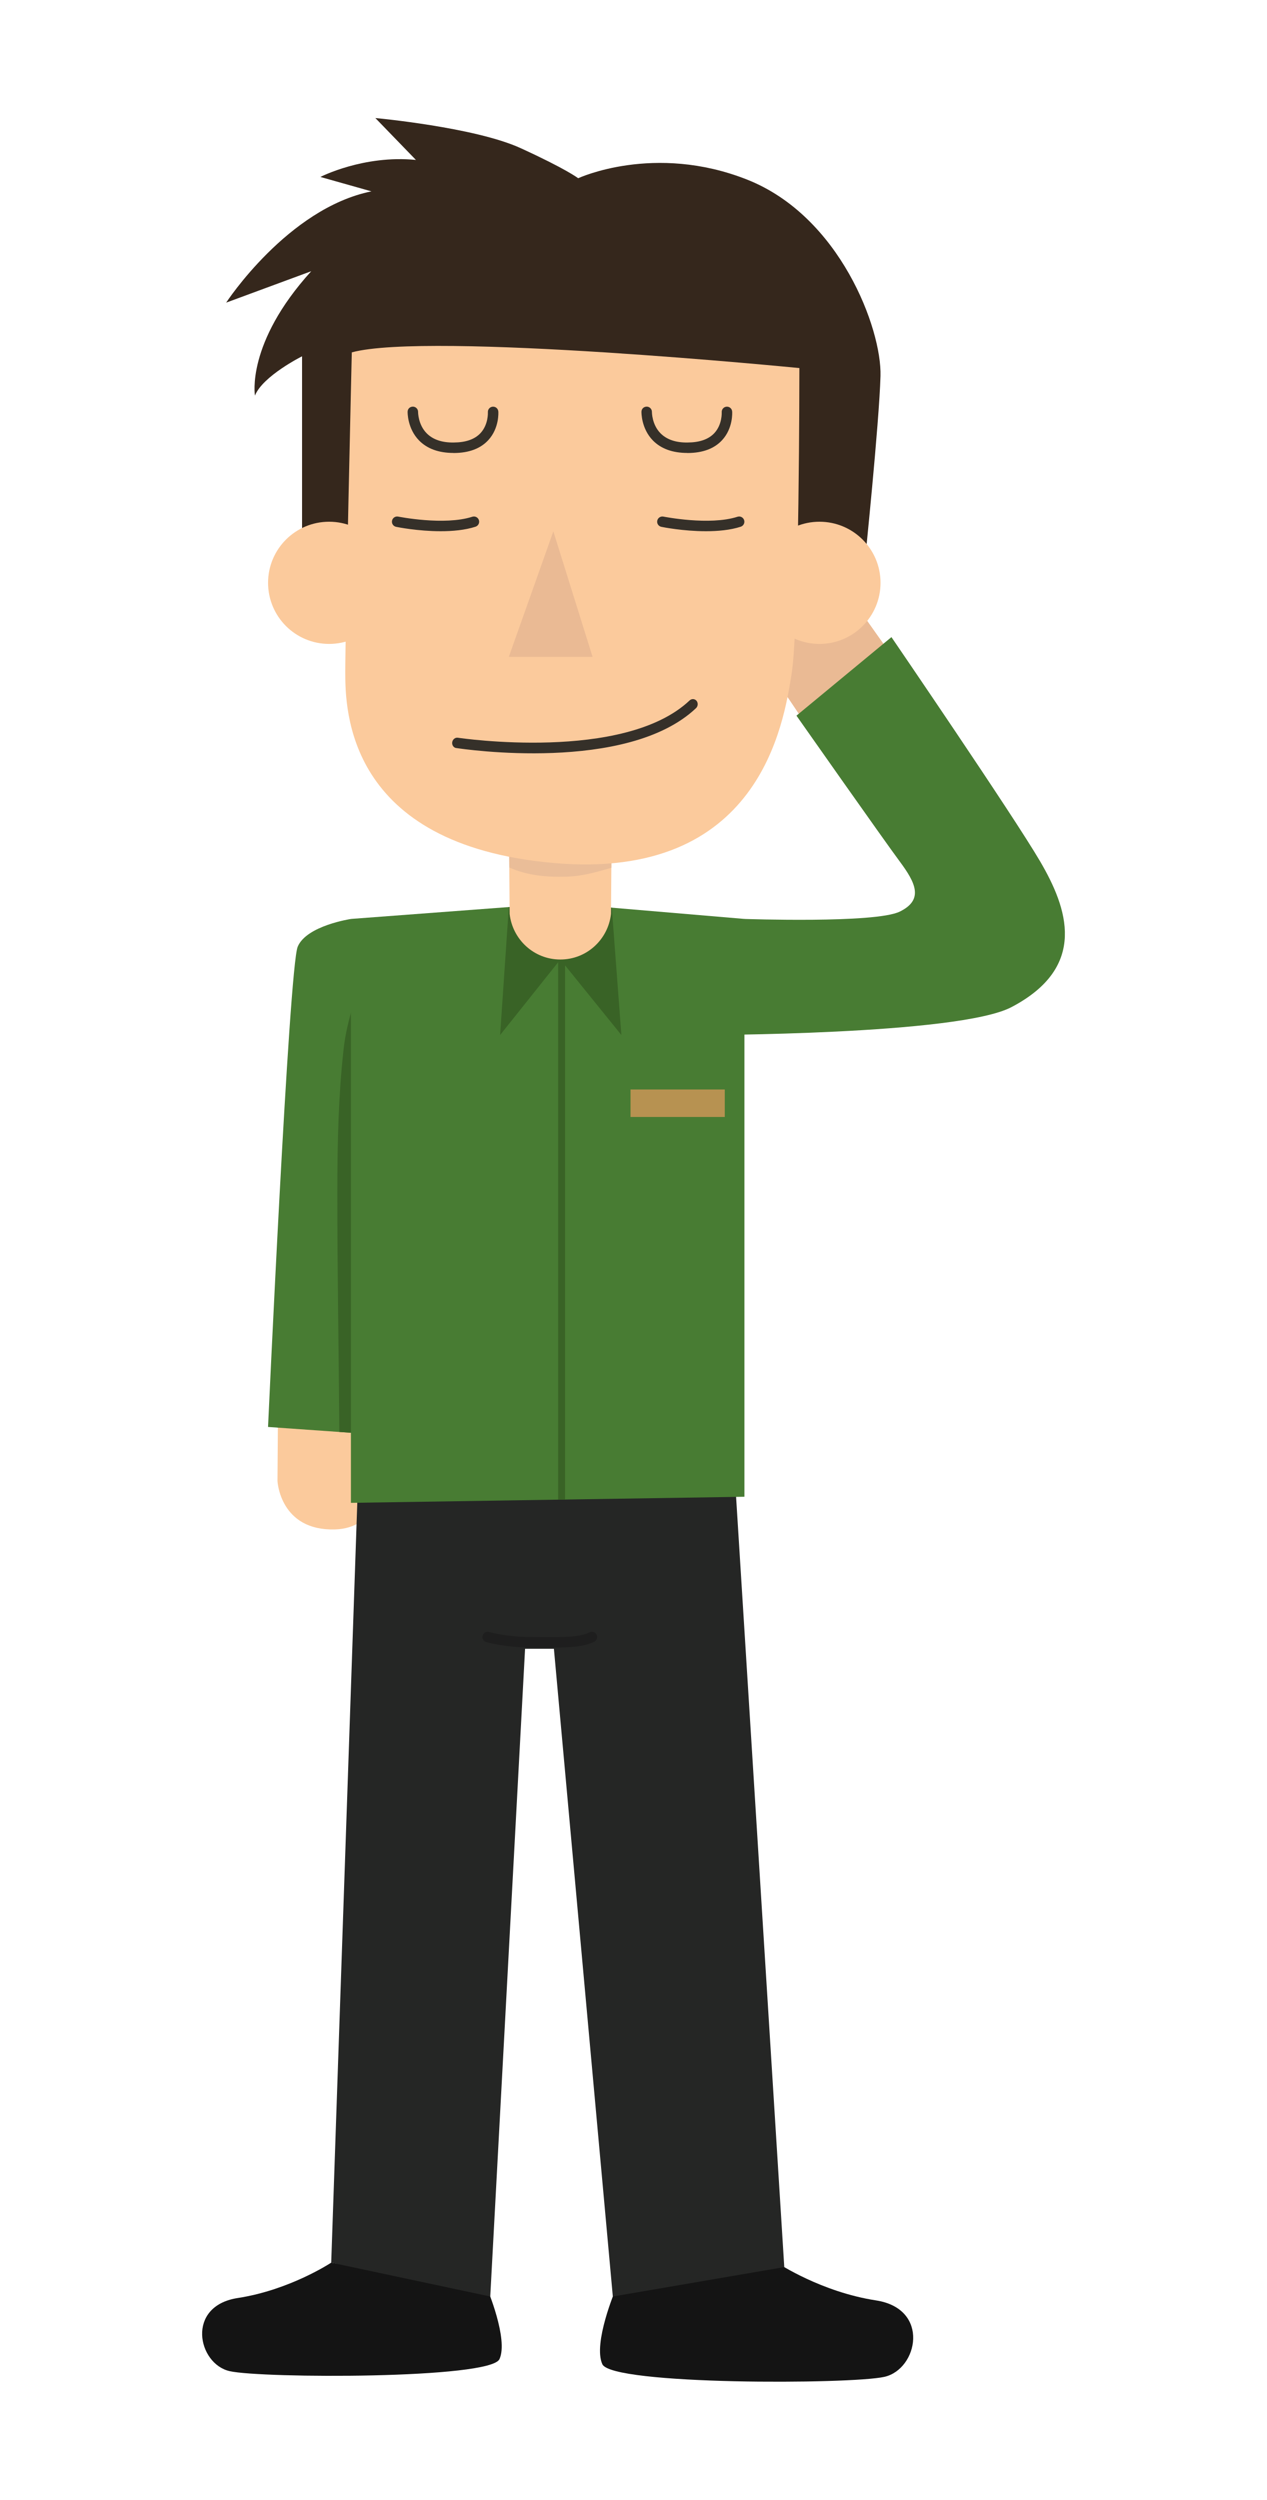<?xml version="1.0" encoding="UTF-8"?><svg id="Layer_1" xmlns="http://www.w3.org/2000/svg" viewBox="0 0 432 852"><defs><style>.cls-1{fill:#eaba94;}.cls-2{fill:#eabd98;}.cls-3{fill:#fbca9c;}.cls-4{fill:#b79251;}.cls-5{fill:#252625;}.cls-6{fill:#1e1e1e;}.cls-7{fill:#141414;}.cls-8{fill:#487c33;}.cls-9{fill:#396326;}.cls-10{fill:#353029;}.cls-11{fill:#35271c;}</style></defs><path class="cls-7" d="M265.35,771.44s14.68,9.74,33.3,12.6c18.62,2.86,14.32,23.5,2.87,26.07-11.46,2.57-92.91,2.85-96.15-4.32-3.24-7.16,4.48-25.34,4.48-25.34l55.5-9.02Z"/><path class="cls-7" d="M112.93,771.18s-14.04,9.31-31.85,12.05c-17.81,2.74-13.7,22.48-2.74,24.94,10.96,2.46,88.88,2.73,91.97-4.12,3.1-6.85-4.29-24.24-4.29-24.24l-53.09-8.63Z"/><path class="cls-3" d="M282.6,258.27l-2.9-4.08-28.12-41.9s-7.04-13.06,3.9-22.12c14.5-12,25.62,.89,25.62,.89l30.22,42.64-28.72,24.57Z"/><path class="cls-1" d="M282.6,258.27l-2.9-4.08-28.12-41.9s-7.04-13.06,3.9-22.12c14.5-12,25.62,.89,25.62,.89l30.22,42.64-28.72,24.57Z"/><path class="cls-3" d="M132.55,479.63l-.24,5-1.37,21.63s-2.51,14.62-16.7,15.02c-18.81,.53-19.63-16.49-19.63-16.49l.17-23.5,37.77-1.66Z"/><polygon class="cls-5" points="122.15 502.72 112.93 771.18 167.16 782.72 179.03 561.96 188.86 561.96 208.95 782.72 267.41 772.7 250.69 505.57 122.15 502.72"/><path class="cls-8" d="M238.94,319.15l14.88-5.95s44.62,1.57,52.95-2.49c8.33-4.06,5.35-9.91,0-17.1-5.35-7.19-35.21-49.69-35.21-49.69l32.39-26.77s41.5,60.7,50.72,76.47c9.22,15.77,16.47,35.87-9.82,49.65-18.15,9.51-105.91,9.51-105.91,9.51v-33.62Z"/><path class="cls-8" d="M129.76,336.41l-10.11-23.2s-15.17,2.27-18.15,9.47c-2.97,7.19-10.11,163.67-10.11,163.67l42.24,2.97-3.87-152.91Z"/><path class="cls-9" d="M129.76,336.41l-3.75-8.6c-4.01,9.6-7.68,19.25-8.86,29.82-1.77,15.87-2.11,32.01-2.13,47.97-.03,27.48,.5,54.96,.68,82.45l17.93,1.26-3.87-152.91Z"/><polygon class="cls-8" points="119.65 313.2 190.75 307.85 253.82 313.2 253.82 510.14 119.65 512.22 119.65 313.2"/><polygon class="cls-9" points="173.49 309.15 170.52 352.77 191.05 327.03 211.87 352.77 208.6 309.36 173.49 309.15"/><rect class="cls-9" x="190.3" y="321.24" width="2.37" height="189.9"/><path class="cls-3" d="M208.6,276.38h-35.1l.27,35.1c.97,8.73,8.29,15.55,17.28,15.55s16.31-6.81,17.28-15.55l.27-35.1Z"/><path class="cls-2" d="M193.14,298.8c5.55-.16,10.19-1.58,15.31-3.03l.15-19.39h-35.1l.15,19.29c6.19,2.75,12.69,3.33,19.5,3.12Z"/><path class="cls-11" d="M102.99,187.48V121.44s-13.39,6.69-16.06,13.39c0,0-3.12-17.85,19.19-42.39l-29.01,10.71s20.97-32.13,49.53-37.93l-17.4-4.91s14.73-7.58,32.57-5.8l-13.83-14.28s33.91,3.12,49.53,10.26c15.62,7.14,19.63,10.26,19.63,10.26,0,0,25.88-12.05,57.56,.45,31.68,12.49,45.96,50.88,45.52,66.94-.45,16.06-5.35,63.48-5.35,63.48l-191.88-4.14Z"/><path class="cls-3" d="M119.95,120.1s-2.23,95.94-2.23,108.88,.46,58.9,70.95,65.15c70.5,6.25,78.53-47.75,81.21-64.26,2.68-16.51,2.68-104.42,2.68-104.42,0,0-126.39-12.49-152.61-5.35Z"/><path class="cls-3" d="M133.04,198.64c0,11.5-9.32,20.83-20.82,20.83s-20.82-9.32-20.82-20.83,9.32-20.82,20.82-20.82,20.82,9.32,20.82,20.82Z"/><path class="cls-3" d="M300.23,198.64c0,11.5-9.32,20.83-20.82,20.83s-20.82-9.32-20.82-20.83,9.32-20.82,20.82-20.82,20.82,9.32,20.82,20.82Z"/><polygon class="cls-1" points="188.67 181.1 173.49 223.88 202.05 223.88 188.67 181.1"/><rect class="cls-4" x="214.99" y="371.33" width="32.13" height="9.37"/><path class="cls-10" d="M150.27,181.06c-7.73,0-14.76-1.4-15.21-1.5-.97-.2-1.59-1.14-1.39-2.1,.2-.97,1.14-1.58,2.1-1.39,.16,.03,15.73,3.14,25.27,.05,.95-.3,1.94,.21,2.25,1.15,.3,.94-.21,1.94-1.15,2.25-3.59,1.16-7.83,1.54-11.88,1.54Z"/><path class="cls-10" d="M240.7,181.06c-7.73,0-14.76-1.4-15.21-1.5-.97-.2-1.59-1.14-1.39-2.1,.2-.97,1.14-1.58,2.1-1.39,.16,.03,15.73,3.14,25.27,.05,.95-.3,1.94,.21,2.25,1.15,.3,.94-.21,1.94-1.15,2.25-3.59,1.16-7.83,1.54-11.88,1.54Z"/><path class="cls-10" d="M154.64,154.38c-5.03,0-8.97-1.43-11.74-4.24-4.01-4.09-3.92-9.58-3.92-9.81,.02-.98,.77-1.74,1.83-1.74,.98,.03,1.76,.84,1.74,1.82,0,.12,0,4.3,2.92,7.26,2.08,2.11,5.18,3.22,9.26,3.15,4.09-.02,7.16-1.1,9.12-3.22,2.72-2.94,2.5-7.04,2.5-7.08-.07-.98,.67-1.84,1.65-1.91,1.01-.07,1.84,.67,1.91,1.65,.02,.23,.37,5.66-3.44,9.77-2.66,2.88-6.61,4.35-11.72,4.37h-.12Z"/><path class="cls-10" d="M234.37,154.38c-5.03,0-8.97-1.43-11.74-4.24-4.01-4.09-3.92-9.58-3.92-9.81,.02-.98,.77-1.74,1.83-1.74,.98,.03,1.76,.84,1.74,1.82,0,.12,0,4.3,2.92,7.26,2.09,2.11,5.18,3.22,9.26,3.15,4.09-.02,7.16-1.1,9.12-3.22,2.72-2.94,2.5-7.04,2.5-7.08-.07-.98,.67-1.84,1.65-1.91,1.01-.07,1.84,.67,1.91,1.65,.02,.23,.37,5.66-3.44,9.77-2.66,2.88-6.61,4.35-11.72,4.37h-.12Z"/><path class="cls-10" d="M155.46,254.95c-.86-.19-1.42-1.06-1.27-2,.16-.97,1.02-1.65,1.93-1.51,.56,.09,56.68,8.39,79-12.7,.7-.66,1.76-.61,2.37,.11,.6,.73,.52,1.86-.18,2.52-23.52,22.22-79.39,13.95-81.75,13.58-.03,0-.07,0-.1-.01Z"/><path class="cls-6" d="M188.13,561.56c-1.11,0-2.26,0-3.43-.02l-3.7-.02c-8.79,0-14.97-1.78-15.23-1.86-.94-.27-1.49-1.27-1.21-2.21,.28-.94,1.27-1.49,2.22-1.21,.06,.02,5.98,1.71,14.22,1.71l3.72,.02c6.92,.06,12.87,.1,16.3-1.62,.89-.44,1.95-.08,2.4,.8,.44,.88,.08,1.96-.8,2.39-3.53,1.77-8.59,2.01-14.49,2.01Z"/></svg>
